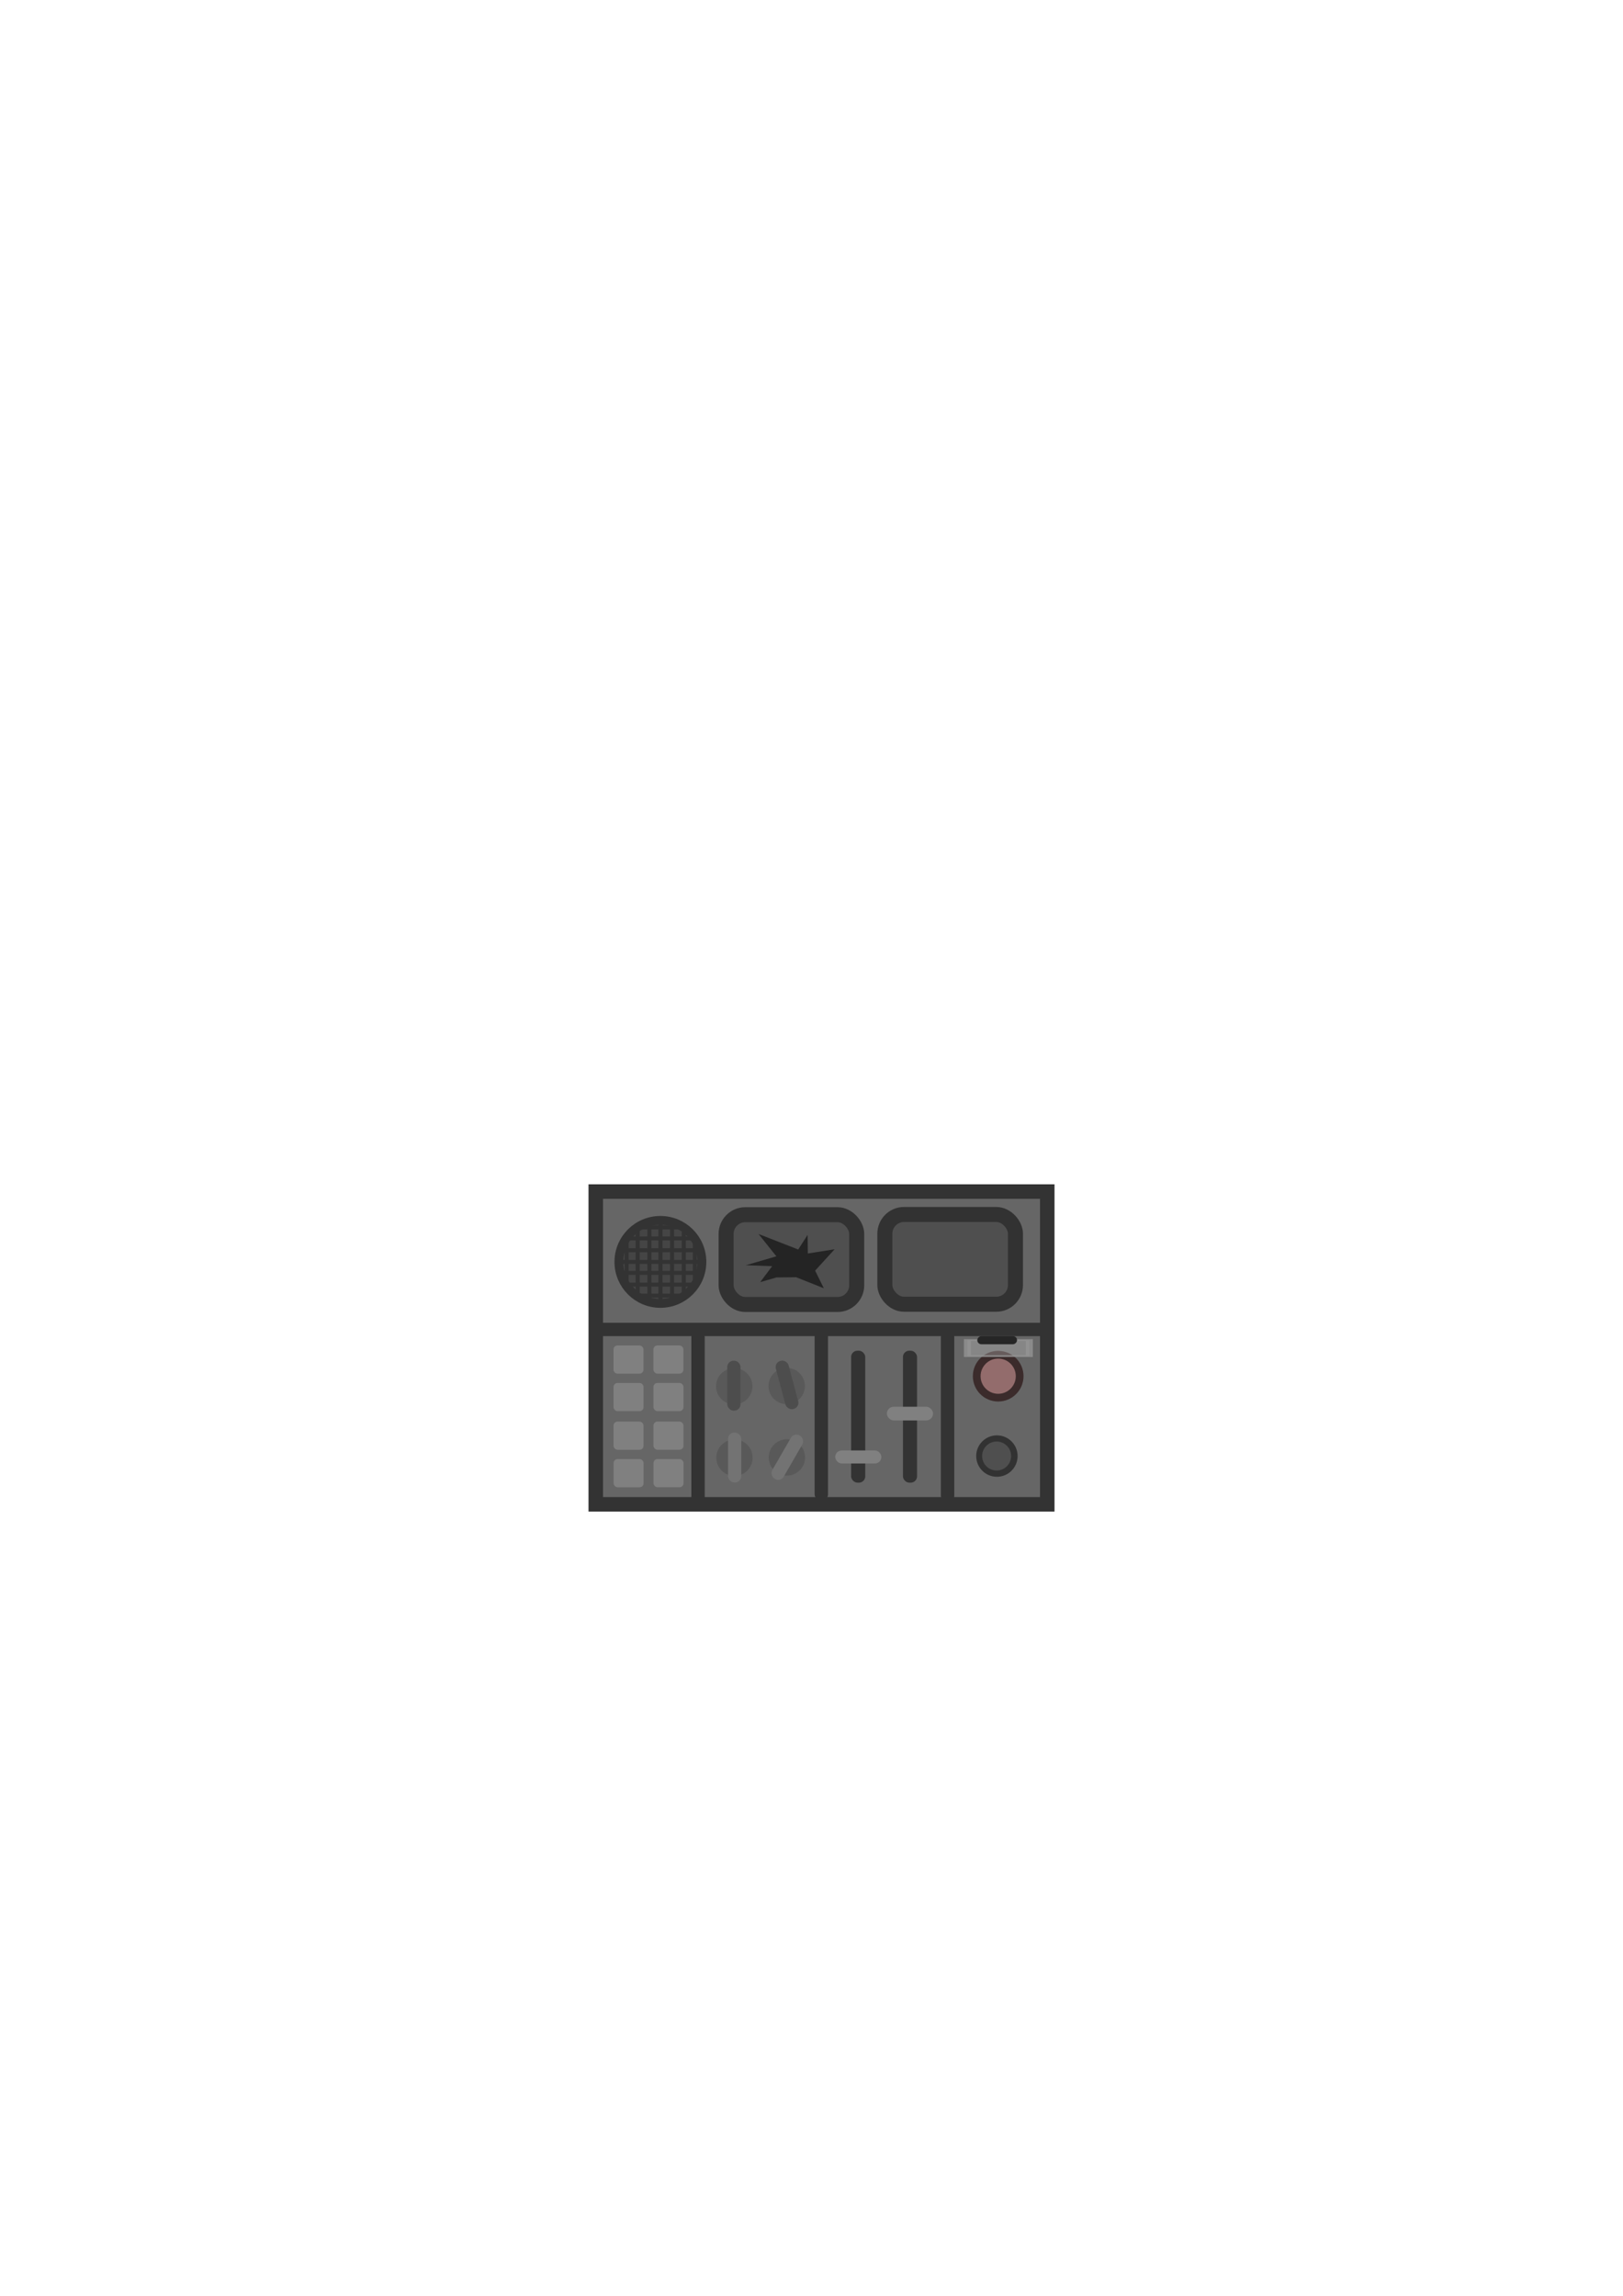 <?xml version="1.0" encoding="UTF-8" standalone="no"?>
<!-- Created with Inkscape (http://www.inkscape.org/) -->

<svg
   width="210mm"
   height="297mm"
   viewBox="0 0 210 297"
   version="1.1"
   id="svg82545"
   inkscape:version="1.2.2 (732a01da63, 2022-12-09)"
   sodipodi:docname="panel with the button pressed.svg"
   xmlns:inkscape="http://www.inkscape.org/namespaces/inkscape"
   xmlns:sodipodi="http://sodipodi.sourceforge.net/DTD/sodipodi-0.dtd"
   xmlns="http://www.w3.org/2000/svg"
   xmlns:svg="http://www.w3.org/2000/svg">
  <sodipodi:namedview
     id="namedview82547"
     pagecolor="#ffffff"
     bordercolor="#000000"
     borderopacity="0.25"
     inkscape:showpageshadow="2"
     inkscape:pageopacity="0.0"
     inkscape:pagecheckerboard="0"
     inkscape:deskcolor="#d1d1d1"
     inkscape:document-units="mm"
     showgrid="false"
     inkscape:zoom="0.76167929"
     inkscape:cx="347.91546"
     inkscape:cy="561.91629"
     inkscape:window-width="1920"
     inkscape:window-height="1009"
     inkscape:window-x="-8"
     inkscape:window-y="-8"
     inkscape:window-maximized="1"
     inkscape:current-layer="layer1" />
  <defs
     id="defs82542" />
  <g
     inkscape:label="Слой 1"
     inkscape:groupmode="layer"
     id="layer1">
    <g
       id="g91129"
       transform="translate(-5286.972,595.676)">
      <rect
         style="fill:#666666;fill-opacity:1;stroke:#333333;stroke-width:1.876;stroke-dasharray:none;stroke-opacity:1;paint-order:fill markers stroke;stop-color:#000000"
         id="rect55529-4"
         width="58.422"
         height="40.459"
         x="5364.056"
         y="-441.527"
         ry="0" />
      <circle
         style="fill:#454545;fill-opacity:1;stroke:#333333;stroke-width:1.142;stroke-dasharray:none;stroke-opacity:1;paint-order:fill markers stroke;stop-color:#000000"
         id="path60773-1-2"
         cx="5372.421"
         cy="-432.43"
         r="5.371" />
      <rect
         style="fill:#333333;fill-opacity:1;stroke:none;stroke-width:1.602;stroke-dasharray:none;stroke-opacity:1;paint-order:fill markers stroke;stop-color:#000000"
         id="rect63758-3"
         width="0.516"
         height="10.917"
         x="5372.171"
         y="-437.923" />
      <rect
         style="fill:#333333;fill-opacity:1;stroke:none;stroke-width:1.602;stroke-dasharray:none;stroke-opacity:1;paint-order:fill markers stroke;stop-color:#000000"
         id="rect63758-8-7"
         width="0.516"
         height="10.917"
         x="432.165"
         y="5367.099"
         transform="rotate(-90)" />
      <rect
         style="fill:#333333;fill-opacity:1;stroke:none;stroke-width:1.51;stroke-dasharray:none;stroke-opacity:1;paint-order:fill markers stroke;stop-color:#000000"
         id="rect63758-8-2-7"
         width="0.516"
         height="9.71"
         x="433.684"
         y="5367.424"
         transform="rotate(-90)" />
      <rect
         style="fill:#333333;fill-opacity:1;stroke:none;stroke-width:1.482;stroke-dasharray:none;stroke-opacity:1;paint-order:fill markers stroke;stop-color:#000000"
         id="rect63758-8-2-5-8"
         width="0.516"
         height="9.345"
         x="435.203"
         y="5367.869"
         transform="rotate(-90)" />
      <rect
         style="fill:#333333;fill-opacity:1;stroke:none;stroke-width:1.253;stroke-dasharray:none;stroke-opacity:1;paint-order:fill markers stroke;stop-color:#000000"
         id="rect63758-8-2-5-4-6"
         width="0.516"
         height="6.686"
         x="436.632"
         y="5369.206"
         transform="rotate(-90)" />
      <rect
         style="fill:#333333;fill-opacity:1;stroke:none;stroke-width:1.51;stroke-dasharray:none;stroke-opacity:1;paint-order:fill markers stroke;stop-color:#000000"
         id="rect63758-8-2-3-6"
         width="0.516"
         height="9.71"
         x="-431.268"
         y="5367.51"
         transform="matrix(0,1,1,0,0,0)" />
      <rect
         style="fill:#333333;fill-opacity:1;stroke:none;stroke-width:1.482;stroke-dasharray:none;stroke-opacity:1;paint-order:fill markers stroke;stop-color:#000000"
         id="rect63758-8-2-5-6-7"
         width="0.516"
         height="9.345"
         x="-429.748"
         y="5367.955"
         transform="matrix(0,1,1,0,0,0)" />
      <rect
         style="fill:#333333;fill-opacity:1;stroke:none;stroke-width:1.253;stroke-dasharray:none;stroke-opacity:1;paint-order:fill markers stroke;stop-color:#000000"
         id="rect63758-8-2-5-4-4-8"
         width="0.516"
         height="6.686"
         x="-428.32"
         y="5369.292"
         transform="matrix(0,1,1,0,0,0)" />
      <rect
         style="fill:#333333;fill-opacity:1;stroke:none;stroke-width:1.51;stroke-dasharray:none;stroke-opacity:1;paint-order:fill markers stroke;stop-color:#000000"
         id="rect63758-8-2-30-7"
         width="0.516"
         height="9.71"
         x="5370.742"
         y="-437.154" />
      <rect
         style="fill:#333333;fill-opacity:1;stroke:none;stroke-width:1.482;stroke-dasharray:none;stroke-opacity:1;paint-order:fill markers stroke;stop-color:#000000"
         id="rect63758-8-2-5-7-2"
         width="0.516"
         height="9.345"
         x="5369.222"
         y="-437.234" />
      <rect
         style="fill:#333333;fill-opacity:1;stroke:none;stroke-width:1.253;stroke-dasharray:none;stroke-opacity:1;paint-order:fill markers stroke;stop-color:#000000"
         id="rect63758-8-2-5-4-5-4"
         width="0.516"
         height="6.686"
         x="5367.794"
         y="-435.912" />
      <rect
         style="fill:#333333;fill-opacity:1;stroke:none;stroke-width:1.51;stroke-dasharray:none;stroke-opacity:1;paint-order:fill markers stroke;stop-color:#000000"
         id="rect63758-8-2-3-1-4"
         width="0.516"
         height="9.71"
         x="-5374.19"
         y="-437.239"
         transform="scale(-1,1)" />
      <rect
         style="fill:#333333;fill-opacity:1;stroke:none;stroke-width:1.482;stroke-dasharray:none;stroke-opacity:1;paint-order:fill markers stroke;stop-color:#000000"
         id="rect63758-8-2-5-6-5-7"
         width="0.516"
         height="9.345"
         x="-5375.709"
         y="-437.32"
         transform="scale(-1,1)" />
      <rect
         style="fill:#333333;fill-opacity:1;stroke:none;stroke-width:1.253;stroke-dasharray:none;stroke-opacity:1;paint-order:fill markers stroke;stop-color:#000000"
         id="rect63758-8-2-5-4-4-3-2"
         width="0.516"
         height="6.686"
         x="-5377.137"
         y="-435.998"
         transform="scale(-1,1)" />
      <rect
         style="fill:#333333;fill-opacity:1;stroke:none;stroke-width:2.873;stroke-dasharray:none;stroke-opacity:1;paint-order:fill markers stroke;stop-color:#000000"
         id="rect67632-1"
         width="59.678"
         height="1.725"
         x="5363.301"
         y="-424.553" />
      <rect
         style="fill:#4f4f4f;fill-opacity:1;stroke:#323232;stroke-width:1.944;stroke-dasharray:none;stroke-opacity:1;paint-order:fill markers stroke;stop-color:#000000"
         id="rect69275-9"
         width="16.899"
         height="11.612"
         x="5380.923"
         y="-438.533"
         ry="2.483" />
      <rect
         style="fill:#4f4f4f;fill-opacity:1;stroke:#323232;stroke-width:1.944;stroke-dasharray:none;stroke-opacity:1;paint-order:fill markers stroke;stop-color:#000000"
         id="rect69275-5-3"
         width="16.899"
         height="11.612"
         x="5401.463"
         y="-438.563"
         ry="2.483" />
      <path
         style="fill:#242424;fill-opacity:1;stroke:none;stroke-width:1.705;stroke-dasharray:none;stroke-opacity:1;paint-order:fill markers stroke;stop-color:#000000"
         d="m 5387.427,-430.417 -2.097,0.608 1.55,-2.066 -3.403,-0.122 3.95,-1.155 -2.309,-2.887 5.135,2.005 1.216,-1.884 0.03,2.401 3.464,-0.547 -2.522,2.765 1.124,2.279 -3.586,-1.428 z"
         id="path74201-9" />
      <rect
         style="fill:#808080;fill-opacity:1;stroke:none;stroke-width:1.856;stroke-dasharray:none;stroke-opacity:1;paint-order:fill markers stroke;stop-color:#000000"
         id="rect77159-3"
         width="3.882"
         height="3.648"
         x="5366.352"
         y="-421.617"
         ry="0.514" />
      <rect
         style="fill:#808080;fill-opacity:1;stroke:none;stroke-width:1.856;stroke-dasharray:none;stroke-opacity:1;paint-order:fill markers stroke;stop-color:#000000"
         id="rect77159-2-3"
         width="3.882"
         height="3.648"
         x="5371.518"
         y="-421.62"
         ry="0.514" />
      <rect
         style="fill:#808080;fill-opacity:1;stroke:none;stroke-width:1.856;stroke-dasharray:none;stroke-opacity:1;paint-order:fill markers stroke;stop-color:#000000"
         id="rect77159-20-1"
         width="3.882"
         height="3.648"
         x="5366.359"
         y="-416.767"
         ry="0.514" />
      <rect
         style="fill:#808080;fill-opacity:1;stroke:none;stroke-width:1.856;stroke-dasharray:none;stroke-opacity:1;paint-order:fill markers stroke;stop-color:#000000"
         id="rect77159-2-0-2"
         width="3.882"
         height="3.648"
         x="5371.525"
         y="-416.77"
         ry="0.514" />
      <rect
         style="fill:#808080;fill-opacity:1;stroke:none;stroke-width:1.856;stroke-dasharray:none;stroke-opacity:1;paint-order:fill markers stroke;stop-color:#000000"
         id="rect77159-0-4"
         width="3.882"
         height="3.648"
         x="5366.358"
         y="-411.771"
         ry="0.514" />
      <rect
         style="fill:#808080;fill-opacity:1;stroke:none;stroke-width:1.856;stroke-dasharray:none;stroke-opacity:1;paint-order:fill markers stroke;stop-color:#000000"
         id="rect77159-2-4-3"
         width="3.882"
         height="3.648"
         x="5371.524"
         y="-411.774"
         ry="0.514" />
      <rect
         style="fill:#808080;fill-opacity:1;stroke:none;stroke-width:1.856;stroke-dasharray:none;stroke-opacity:1;paint-order:fill markers stroke;stop-color:#000000"
         id="rect77159-20-6-9"
         width="3.882"
         height="3.648"
         x="5366.365"
         y="-406.921"
         ry="0.514" />
      <rect
         style="fill:#808080;fill-opacity:1;stroke:none;stroke-width:1.856;stroke-dasharray:none;stroke-opacity:1;paint-order:fill markers stroke;stop-color:#000000"
         id="rect77159-2-0-7-8"
         width="3.882"
         height="3.648"
         x="5371.531"
         y="-406.924"
         ry="0.514" />
      <circle
         style="fill:#595959;fill-opacity:1;stroke:none;stroke-width:2.694;stroke-dasharray:none;stroke-opacity:1;paint-order:fill markers stroke;stop-color:#000000"
         id="path78770-5"
         cx="5381.977"
         cy="-416.338"
         r="2.352" />
      <circle
         style="fill:#595959;fill-opacity:1;stroke:none;stroke-width:2.694;stroke-dasharray:none;stroke-opacity:1;paint-order:fill markers stroke;stop-color:#000000"
         id="path78770-3-4"
         cx="5382.004"
         cy="-407.099"
         r="2.352" />
      <circle
         style="fill:#595959;fill-opacity:1;stroke:none;stroke-width:2.694;stroke-dasharray:none;stroke-opacity:1;paint-order:fill markers stroke;stop-color:#000000"
         id="path78770-0-1"
         cx="5388.763"
         cy="-416.372"
         r="2.352" />
      <circle
         style="fill:#595959;fill-opacity:1;stroke:none;stroke-width:2.694;stroke-dasharray:none;stroke-opacity:1;paint-order:fill markers stroke;stop-color:#000000"
         id="path78770-3-6-1"
         cx="5388.79"
         cy="-407.133"
         r="2.352" />
      <rect
         style="fill:#4d4d4d;fill-opacity:1;stroke:none;stroke-width:2.95;stroke-dasharray:none;stroke-opacity:1;paint-order:fill markers stroke;stop-color:#000000"
         id="rect81218-0"
         width="1.71"
         height="6.467"
         x="5381.075"
         y="-419.65"
         ry="0.818" />
      <rect
         style="fill:#4d4d4d;fill-opacity:1;stroke:none;stroke-width:2.939;stroke-dasharray:none;stroke-opacity:1;paint-order:fill markers stroke;stop-color:#000000"
         id="rect81218-2-2"
         width="1.703"
         height="6.444"
         x="5312.137"
         y="989.181"
         ry="0.815"
         transform="rotate(-15)" />
      <rect
         style="fill:#737373;fill-opacity:1;stroke:none;stroke-width:2.95;stroke-dasharray:none;stroke-opacity:1;paint-order:fill markers stroke;stop-color:#000000"
         id="rect81218-9-7"
         width="1.71"
         height="6.467"
         x="5381.172"
         y="-410.355"
         ry="0.818" />
      <rect
         style="fill:#737373;fill-opacity:1;stroke:none;stroke-width:2.95;stroke-dasharray:none;stroke-opacity:1;paint-order:fill markers stroke;stop-color:#000000"
         id="rect81218-7-7"
         width="1.71"
         height="6.467"
         x="4462.44"
         y="-3050.266"
         ry="0.818"
         transform="rotate(30)" />
      <rect
         style="fill:#333333;fill-opacity:1;stroke:none;stroke-width:1.856;stroke-dasharray:none;stroke-opacity:1;paint-order:fill markers stroke;stop-color:#000000"
         id="rect81429-8"
         width="1.731"
         height="22.357"
         x="5376.426"
         y="-423.516"
         ry="0.815" />
      <rect
         style="fill:#333333;fill-opacity:1;stroke:none;stroke-width:1.856;stroke-dasharray:none;stroke-opacity:1;paint-order:fill markers stroke;stop-color:#000000"
         id="rect81429-5-1"
         width="1.731"
         height="22.357"
         x="5392.376"
         y="-423.895"
         ry="0.815" />
      <rect
         style="fill:#333333;fill-opacity:1;stroke:none;stroke-width:1.856;stroke-dasharray:none;stroke-opacity:1;paint-order:fill markers stroke;stop-color:#000000"
         id="rect81429-5-5-9"
         width="1.731"
         height="22.357"
         x="5408.713"
         y="-423.696"
         ry="0.815" />
      <rect
         style="fill:#333333;fill-opacity:1;stroke:none;stroke-width:1.856;stroke-dasharray:none;stroke-opacity:1;paint-order:fill markers stroke;stop-color:#000000"
         id="rect82206-0"
         width="1.824"
         height="17.072"
         x="5397.1"
         y="-420.943"
         ry="0.815" />
      <rect
         style="fill:#333333;fill-opacity:1;stroke:none;stroke-width:1.856;stroke-dasharray:none;stroke-opacity:1;paint-order:fill markers stroke;stop-color:#000000"
         id="rect82206-6-1"
         width="1.824"
         height="17.072"
         x="5403.805"
         y="-420.944"
         ry="0.815" />
      <rect
         style="fill:#808080;fill-opacity:1;stroke:none;stroke-width:2.089;stroke-dasharray:none;stroke-opacity:1;paint-order:fill markers stroke;stop-color:#000000"
         id="rect82237-7"
         width="5.974"
         height="1.684"
         x="5395.04"
         y="-408.036"
         ry="0.842" />
      <rect
         style="fill:#808080;fill-opacity:1;stroke:none;stroke-width:2.146;stroke-dasharray:none;stroke-opacity:1;paint-order:fill markers stroke;stop-color:#000000"
         id="rect82237-0-5"
         width="5.974"
         height="1.777"
         x="5401.725"
         y="-413.694"
         ry="0.889" />
      <circle
         style="fill:#936c6c;fill-opacity:1;stroke:#3b2b2b;stroke-width:1;stroke-dasharray:none;stroke-opacity:1;paint-order:fill markers stroke;stop-color:#000000"
         id="path83044-4"
         cx="5416.127"
         cy="-417.644"
         r="2.778" />
      <g
         inkscape:label="Layer 1"
         id="layer1-1-6-9-8-9-0"
         transform="matrix(0,0.271,1.037,0,5296.751,-450.135)"
         style="paint-order:normal">
        <rect
           style="display:inline;fill:#cecfcf;fill-opacity:0.3;stroke:#949494;stroke-width:0.877;stroke-miterlimit:4;stroke-dasharray:none;stroke-opacity:0.8;paint-order:normal"
           id="rect13766-7-8-3-0-0-7"
           width="7.723"
           height="7.646"
           x="111.278"
           y="-110.301"
           ry="0.411"
           transform="rotate(90)"
           rx="0" />
      </g>
      <circle
         style="fill:#323232;fill-opacity:1;stroke:none;stroke-width:1;stroke-dasharray:none;stroke-opacity:0.8;paint-order:fill markers stroke;stop-color:#000000"
         id="path87164-0"
         cx="5415.962"
         cy="-407.311"
         r="2.679" />
      <circle
         style="fill:#4f4f4f;fill-opacity:1;stroke:none;stroke-width:0.914;stroke-dasharray:none;stroke-opacity:0.8;paint-order:fill markers stroke;stop-color:#000000"
         id="path87961-8"
         cx="5415.925"
         cy="-407.316"
         r="1.875" />
      <rect
         style="fill:#262626;fill-opacity:1;stroke:none;stroke-width:2.025;stroke-dasharray:none;stroke-opacity:0.8;paint-order:fill markers stroke;stop-color:#000000"
         id="rect84240-8"
         width="5.145"
         height="1.052"
         x="5413.423"
         y="421.776"
         transform="scale(1,-1)"
         ry="0.526" />
    </g>
  </g>
</svg>
